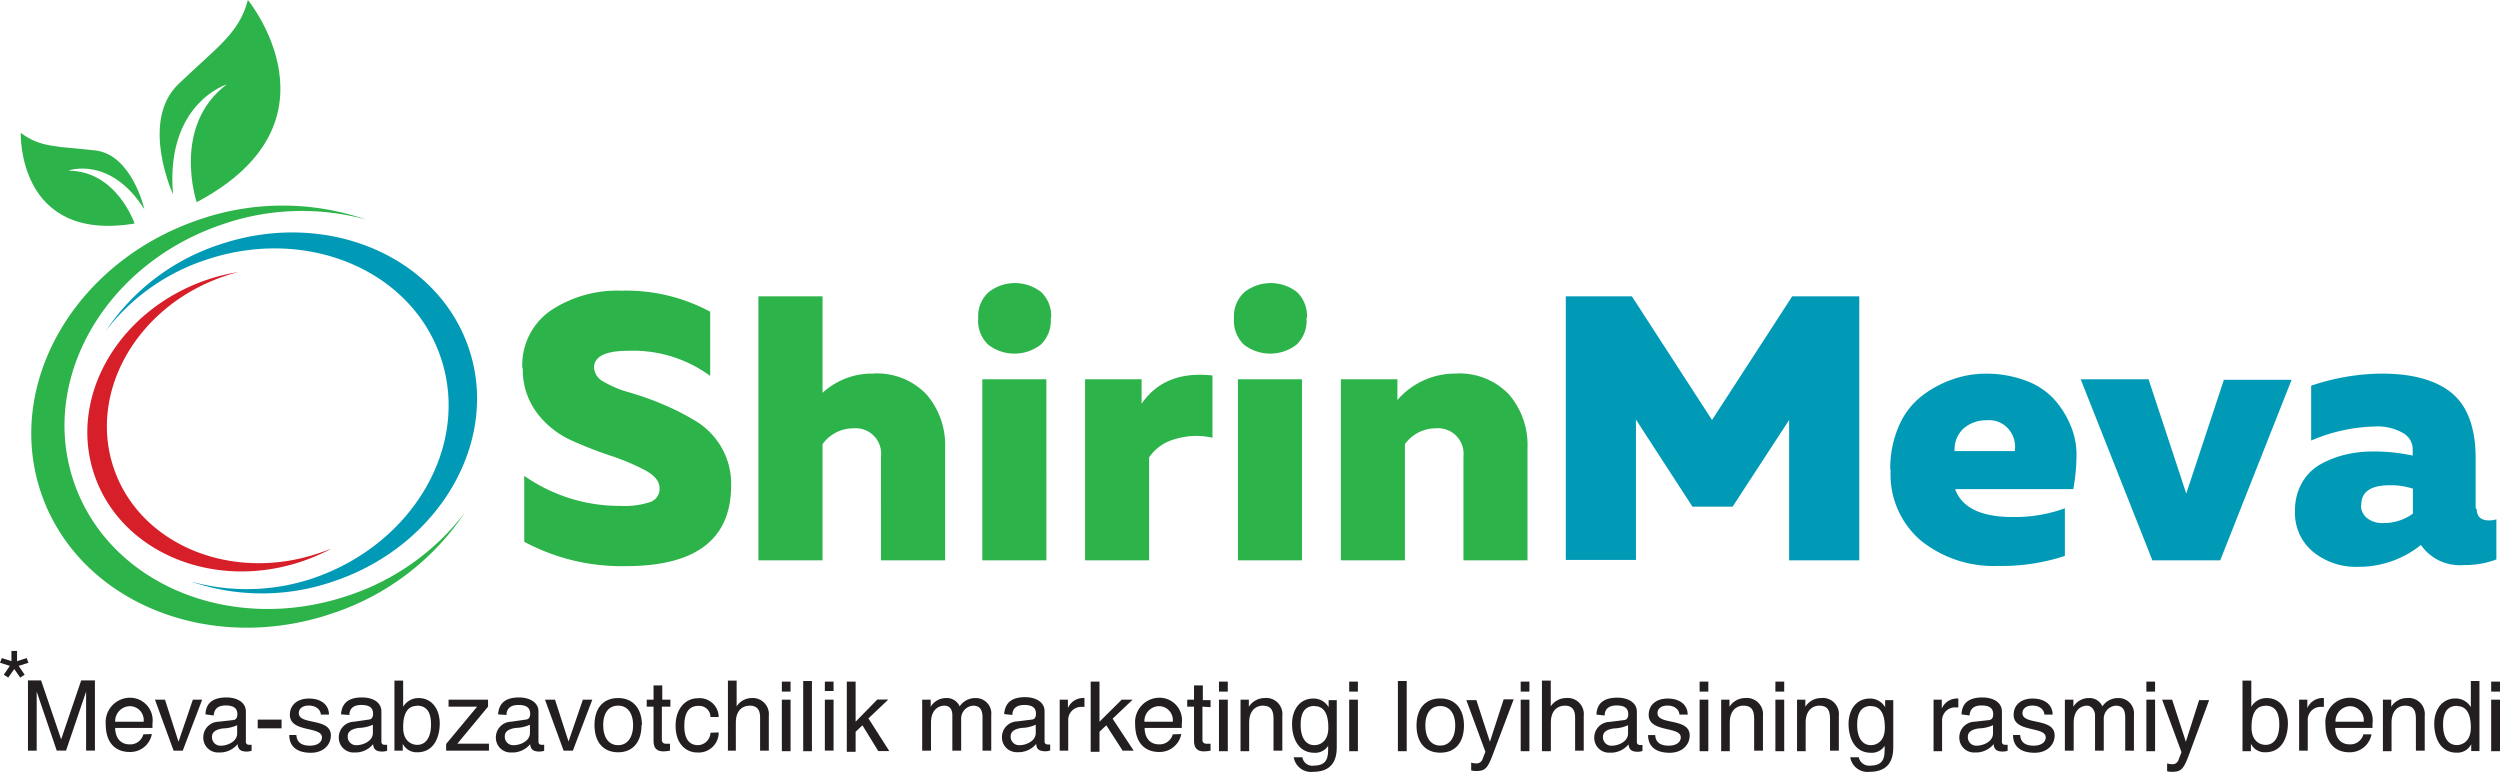 <svg xmlns="http://www.w3.org/2000/svg" viewBox="0 0 249.41 77.03"><defs><style>.cls-1{fill:#2cb34a;}.cls-1,.cls-2,.cls-3,.cls-4{fill-rule:evenodd;}.cls-2{fill:#009ab6;}.cls-3{fill:#d61f28;}.cls-4{fill:#231f20;}</style></defs><g id="Layer_2" data-name="Layer 2"><g id="Слой_1" data-name="Слой 1"><path class="cls-1" d="M34.7,59.43C23,63.36,10.78,58.25,7.34,48s3.22-21.71,14.89-25.63a24.22,24.22,0,0,1,14.31-.46,25.51,25.51,0,0,0-16.67,0C7.5,26.1.43,38.27,4.08,49.12s16.65,16.26,29,12.1A25.51,25.51,0,0,0,46.37,51.15,24.19,24.19,0,0,1,34.7,59.43Z"/><path class="cls-2" d="M20.55,25.92c10-3.37,20.48,1,23.43,9.77s-2.76,18.59-12.75,22A20.75,20.75,0,0,1,19,58a21.79,21.79,0,0,0,14.27,0C43.84,54.46,49.9,44,46.77,34.75S32.52,20.82,21.93,24.39A21.81,21.81,0,0,0,10.56,33,20.76,20.76,0,0,1,20.55,25.92Z"/><path class="cls-3" d="M31.77,55.2c-8.71,2.93-17.86-.88-20.43-8.52s2.4-16.22,11.12-19.15c.44-.15.89-.28,1.33-.39a18.43,18.43,0,0,0-3.1.76c-8.85,3-13.9,11.68-11.29,19.43S21.29,59,30.14,56a19.77,19.77,0,0,0,2.93-1.27C32.65,54.89,32.22,55.05,31.77,55.2Z"/><path class="cls-1" d="M17.26,19.38s-3.34-7.27.55-11S23.86,3.33,24.73,0c0,0,10,12.18-5.11,20.17,0,0-2.54-7.58,3-11.75C22.61,8.42,16.49,10.34,17.26,19.38Z"/><path class="cls-1" d="M14.4,20.87S13.19,15.41,9.46,15,4,14.73,2.07,13.25c0,0-.39,11,11.36,9.05,0,0-1.79-5.28-6.62-5.27C6.81,17,11,15.51,14.4,20.87Z"/><path class="cls-1" d="M52.11,36.75A6.63,6.63,0,0,1,54.91,31,12,12,0,0,1,62,29a17.61,17.61,0,0,1,8.85,2.1v6.4A13,13,0,0,0,62.61,35c-2.23,0-3.35.58-3.35,1.69a1.73,1.73,0,0,0,1,1.41,10.36,10.36,0,0,0,2.53,1.05,30.22,30.22,0,0,1,3.3,1.17A25.22,25.22,0,0,1,69.4,42a7.36,7.36,0,0,1,2.54,2.57,7.27,7.27,0,0,1,1,3.86q0,8.06-10.53,8.05A20.55,20.55,0,0,1,52.3,54.05V47.47a16.56,16.56,0,0,0,9.59,3,8.25,8.25,0,0,0,3-.39,1.39,1.39,0,0,0,.91-1.38q0-1-1.41-1.77A22.43,22.43,0,0,0,61,45.49a39.13,39.13,0,0,1-4-1.56,8.82,8.82,0,0,1-3.43-2.74,7.1,7.1,0,0,1-1.41-4.44Zm23.55-7.19h6.4v9.63a7.27,7.27,0,0,1,5-1.92,6.79,6.79,0,0,1,5.38,2.09,7.75,7.75,0,0,1,1.85,5.33V55.9h-6.4V45.55a2.54,2.54,0,0,0-2.74-2.82,3.8,3.8,0,0,0-3.09,1.58V55.9h-6.4V29.56ZM104.37,55.9H98V37.84h6.39V55.9Zm.45-24.16a3.27,3.27,0,0,1-1,2.65,4.29,4.29,0,0,1-5.23,0,3.28,3.28,0,0,1-1-2.65,3.23,3.23,0,0,1,1.06-2.61,4.26,4.26,0,0,1,5.21,0,3.24,3.24,0,0,1,1,2.61Zm9.07,8.54q2.3-3.35,7.07-2.82v6.21a7.23,7.23,0,0,0-3.7.13,4.55,4.55,0,0,0-2.62,1.83V55.9h-6.39V37.84h5.64v2.44Zm16,15.62h-6.39V37.84h6.39V55.9Zm.45-24.16a3.27,3.27,0,0,1-1,2.65,4.29,4.29,0,0,1-5.23,0,3.28,3.28,0,0,1-1-2.65,3.23,3.23,0,0,1,1.06-2.61,4.26,4.26,0,0,1,5.21,0,3.24,3.24,0,0,1,1,2.61Zm9.07,8.17a7.61,7.61,0,0,1,5.76-2.64,6.8,6.8,0,0,1,5.38,2.09,7.75,7.75,0,0,1,1.84,5.33V55.9H146V45.55a2.55,2.55,0,0,0-2.75-2.82,3.8,3.8,0,0,0-3.09,1.58V55.9h-6.39V37.84h5.64Z"/><path class="cls-2" d="M178.91,29.56h6.58V55.9h-7v-14l-5.64,8.65h-4l-5.64-8.69v14h-7V29.56h6.59l8,12.34,8-12.34Zm9.67,17.31a10.48,10.48,0,0,1,.9-4.46,7.55,7.55,0,0,1,2.37-3,10.9,10.9,0,0,1,3.05-1.6,9.93,9.93,0,0,1,3.16-.53,11.18,11.18,0,0,1,4,.68,7.16,7.16,0,0,1,2.81,1.81,9,9,0,0,1,1.67,2.61,7.41,7.41,0,0,1,.62,3.12,19.51,19.51,0,0,1-.32,3.3H195.05c.68,1.85,2.59,2.78,5.75,2.78a14.58,14.58,0,0,0,5.2-.87v4.75a20.22,20.22,0,0,1-6.7,1,11.57,11.57,0,0,1-7.68-2.54,8.67,8.67,0,0,1-3-7.05ZM201,45a2.7,2.7,0,0,0-.47-2,2.54,2.54,0,0,0-2.35-1.07,3.39,3.39,0,0,0-2.3.83A2.83,2.83,0,0,0,195,45Zm20.85-7.11h6.77L221.5,55.9h-6.77l-7.15-18.06h6.77l3.76,11.4,3.77-11.4Zm25.24,12.9c0,.75.42,1.13,1.24,1.13a2.46,2.46,0,0,0,.72-.11v4a8.67,8.67,0,0,1-3.24.56,4.72,4.72,0,0,1-4.29-2,9.93,9.93,0,0,1-6.28,2.18,6.79,6.79,0,0,1-4.48-1.5,5,5,0,0,1-1.8-4.07,5.5,5.5,0,0,1,.71-2.84,4.92,4.92,0,0,1,1.9-1.86,9.82,9.82,0,0,1,2.48-.94,12.15,12.15,0,0,1,2.73-.3,18.61,18.61,0,0,1,3.92.41v-.64a1.87,1.87,0,0,0-1-1.63,5.15,5.15,0,0,0-2.81-.63,17.12,17.12,0,0,0-6.32,1.4V38.48a22.51,22.51,0,0,1,7-1.21c3.08,0,5.43.64,7,1.92s2.41,3.45,2.41,6.51v5Zm-11.55-.37a1.59,1.59,0,0,0,.6,1.26,2.36,2.36,0,0,0,1.58.5,4.9,4.9,0,0,0,3-.94V48.75a7.17,7.17,0,0,0-2.3-.34C236.52,48.41,235.57,49.06,235.57,50.37Z"/><path class="cls-4" d="M2.79,74.89h.87V69h0l2,5.88h.93l2-5.88h0v5.88h.88v-7H8.1l-2,5.88h0l-2-5.88H2.79v7ZM14.3,73.26a1.34,1.34,0,0,1-1.38,1c-.89,0-1.42-.65-1.43-1.64h3.72v-.44a2.26,2.26,0,0,0-2.36-2.57,2.44,2.44,0,0,0-2.3,2.67c0,1.85,1,2.74,2.38,2.74a2.19,2.19,0,0,0,2.22-1.79ZM11.49,72a1.5,1.5,0,0,1,1.43-1.55A1.39,1.39,0,0,1,14.33,72Zm6.32,2h0L16.46,69.8h-1l1.86,5.09h.91l1.94-5.09h-.93L17.81,74Zm3.51-2.62c.05-.65.42-1,1.19-1s1.17.26,1.17.87c0,.4-.17.57-.44.59L21.81,72a1.56,1.56,0,0,0-1.53,1.6,1.47,1.47,0,0,0,1.56,1.47,2.27,2.27,0,0,0,1.86-.83c.05.54.33.74.93.74a1.65,1.65,0,0,0,.47-.08v-.6a1.55,1.55,0,0,1-.29,0,.28.28,0,0,1-.28-.31v-3c0-1-1-1.41-1.93-1.41-1.2,0-2.06.44-2.1,1.69Zm2.34,1.79c0,.87-1.06,1.22-1.58,1.22a.84.84,0,0,1-.93-.89c0-.51.46-.74,1.09-.83a3.68,3.68,0,0,0,1.42-.32v.82Zm2.05-.51h2.38v-.87H25.71v.87Zm3.15.67c0,1.24.89,1.77,2.15,1.77s2-.8,2-1.73c0-1.8-3.2-1-3.2-2.22,0-.45.37-.76,1-.76s1.15.33,1.2.9h.81c0-.91-.71-1.6-2-1.6-1.07,0-1.9.57-1.9,1.63,0,1.79,3.2,1.11,3.2,2.24,0,.47-.42.83-1.21.83s-1.3-.31-1.34-1.06Zm6-2c0-.65.42-1,1.19-1s1.17.26,1.17.87c0,.4-.17.57-.44.59L35.33,72a1.56,1.56,0,0,0-1.53,1.6,1.47,1.47,0,0,0,1.56,1.47,2.27,2.27,0,0,0,1.86-.83c.05.54.33.74.93.74a1.65,1.65,0,0,0,.47-.08v-.6a1.55,1.55,0,0,1-.29,0,.28.28,0,0,1-.28-.31v-3c0-1-.95-1.41-1.94-1.41-1.19,0-2,.44-2.09,1.69Zm2.34,1.79c0,.87-1.07,1.22-1.58,1.22a.84.84,0,0,1-.93-.89c0-.51.46-.74,1.09-.83a3.68,3.68,0,0,0,1.42-.32v.82Zm2.17,1.77h.81V74.2h0a1.54,1.54,0,0,0,1.45.85c1.74,0,2.24-1.64,2.24-2.87,0-1.42-.77-2.54-2.12-2.54a1.78,1.78,0,0,0-1.53.87V67.9h-.87v7ZM41.6,70.4c1.33,0,1.4,1.26,1.4,1.91,0,1.12-.44,2-1.38,2-.55,0-1.4-.37-1.4-1.73,0-.82.14-2.16,1.38-2.16Zm7.09.1v-.7H44.75v.7H47.6l-3.09,3.72v.67h4.27v-.7H45.63l3.06-3.69Zm1.84.83c0-.65.42-1,1.19-1s1.17.26,1.17.87c0,.4-.17.57-.44.59L51,72a1.56,1.56,0,0,0-1.53,1.6,1.47,1.47,0,0,0,1.56,1.47,2.27,2.27,0,0,0,1.86-.83c.05.54.33.74.93.74a1.65,1.65,0,0,0,.47-.08v-.6a1.55,1.55,0,0,1-.29,0,.28.28,0,0,1-.28-.31v-3c0-1-1-1.41-1.94-1.41-1.19,0-2,.44-2.09,1.69Zm2.34,1.79c0,.87-1.07,1.22-1.58,1.22a.84.84,0,0,1-.93-.89c0-.51.46-.74,1.09-.83a3.68,3.68,0,0,0,1.42-.32v.82Zm3.84.83h0L55.37,69.8h-1l1.86,5.09h.92l1.94-5.09h-.94L56.71,74Zm6.45-1.61c0,1.14-.51,2-1.49,2s-1.49-.81-1.49-2,.52-1.94,1.49-1.94,1.49.81,1.49,1.94Zm.88,0c0-1.65-.89-2.7-2.37-2.7s-2.36,1-2.36,2.7.88,2.71,2.36,2.71S64,74,64,72.34Zm2.84-1.84v-.7h-.81V68.38H65.2V69.8h-.68v.7h.68v3.37c0,.61.18,1.09,1,1.09a5.07,5.07,0,0,0,.64-.07V74.2h-.3c-.18,0-.51,0-.51-.4V70.5Zm4,2.6a1.29,1.29,0,0,1-1.23,1.24c-.86,0-1.38-.58-1.38-1.92s.47-2,1.43-2a1.12,1.12,0,0,1,1.18,1.11h.82a1.9,1.9,0,0,0-2.09-1.87c-1.18,0-2.21,1-2.21,2.73,0,2,1.21,2.68,2.12,2.68a2,2,0,0,0,2.18-2Zm1.66,1.79h.87V72.1c0-1.29.72-1.7,1.42-1.7s1,.45,1,1.14v3.35h.87V71.42A1.61,1.61,0,0,0,75,69.64a1.8,1.8,0,0,0-1.51.83h0V67.9h-.87v7ZM78,69h.87V68H78v1Zm0,5.94h.87V69.8H78v5.09Zm3-7h-.87v7H81v-7Zm1.29,1h.87V68h-.87v1Zm0,5.94h.87V69.8h-.87v5.09Zm4.33-3.19,2-1.9H87.52L85.36,72v-4h-.88v7h.88V73l.68-.64,1.58,2.57h1.1L86.66,71.7ZM92,74.89h.88V72.1c0-1.39.86-1.7,1.33-1.7.64,0,.8.52.8.95v3.54h.88V71.77a1.29,1.29,0,0,1,1.19-1.37c.72,0,.94.48.94,1.18v3.31h.87V71.36a1.54,1.54,0,0,0-1.57-1.72,1.87,1.87,0,0,0-1.58.83,1.39,1.39,0,0,0-1.35-.83,1.78,1.78,0,0,0-1.54.87h0V69.8H92v5.09Zm9-3.56c0-.65.42-1,1.19-1s1.16.26,1.16.87c0,.4-.16.57-.43.59l-1.44.18a1.56,1.56,0,0,0-1.52,1.6,1.47,1.47,0,0,0,1.55,1.47,2.29,2.29,0,0,0,1.87-.83c0,.54.32.74.93.74a1.52,1.52,0,0,0,.46-.08v-.6a1.35,1.35,0,0,1-.28,0,.28.28,0,0,1-.28-.31v-3c0-1-1-1.41-1.94-1.41-1.19,0-2,.44-2.09,1.69Zm2.33,1.79c0,.87-1.06,1.22-1.57,1.22a.84.84,0,0,1-.93-.89c0-.51.46-.74,1.09-.83a3.58,3.58,0,0,0,1.41-.32v.82Zm2.37,1.77h.87v-3a1.3,1.3,0,0,1,1.3-1.37h.32v-.88a.69.69,0,0,0-.22,0,1.64,1.64,0,0,0-1.43,1h0V69.8h-.82v5.09ZM111,71.7l2-1.9h-1.09L109.69,72v-4h-.88v7h.88V73l.68-.64L112,74.89h1.1L111,71.7Zm6,1.56a1.36,1.36,0,0,1-1.38,1c-.89,0-1.42-.65-1.43-1.64h3.71v-.44a2.25,2.25,0,0,0-2.35-2.57,2.44,2.44,0,0,0-2.3,2.67c0,1.85,1,2.74,2.38,2.74a2.2,2.2,0,0,0,2.22-1.79ZM114.17,72a1.49,1.49,0,0,1,1.43-1.55A1.39,1.39,0,0,1,117,72Zm6.6-1.45v-.7H120V68.38h-.88V69.8h-.68v.7h.68v3.37c0,.61.19,1.09,1,1.09a5.19,5.19,0,0,0,.65-.07V74.2h-.31c-.17,0-.5,0-.5-.4V70.5Zm.84-1.55h.88V68h-.88v1Zm0,5.94h.88V69.8h-.88v5.09Zm2.13,0h.88V72.1c0-1.39.86-1.7,1.34-1.7.84,0,1.09.45,1.09,1.34v3.15h.88V71.42a1.61,1.61,0,0,0-1.78-1.78,1.87,1.87,0,0,0-1.56.87h0V69.8h-.83v5.09Zm7.41-4.49c1.24,0,1.37,1.35,1.37,2.16,0,1.37-.84,1.73-1.39,1.73-.93,0-1.37-.86-1.37-2,0-.64.07-1.91,1.39-1.91Zm2.21-.6h-.81v.71h0a1.72,1.72,0,0,0-1.53-.87c-1.35,0-2.12,1.11-2.12,2.55,0,1.22.51,2.86,2.24,2.86a1.53,1.53,0,0,0,1.36-.69v.17c0,.84,0,1.8-1.43,1.8a1,1,0,0,1-1.14-.83h-.86A1.74,1.74,0,0,0,131,77c2.35,0,2.36-1.84,2.36-2.57V69.8ZM134.6,69h.87V68h-.87v1Zm0,5.94h.87V69.8h-.87v5.09Zm5.74-7h-.88v7h.88v-7Zm4.84,4.44c0,1.14-.52,2-1.49,2s-1.49-.81-1.49-2,.51-1.94,1.49-1.94,1.49.81,1.49,1.94Zm.87,0c0-1.65-.88-2.7-2.36-2.7s-2.37,1-2.37,2.7.89,2.71,2.37,2.71,2.36-1,2.36-2.71ZM148.19,75l-.28.72a.62.62,0,0,1-.62.44,1.72,1.72,0,0,1-.52-.08v.78a1.67,1.67,0,0,0,.49.06c.92,0,1.16-.25,1.75-1.86l2-5.29h-1L148.64,74h0l-1.35-4.15h-1L148.19,75ZM151.71,69h.87V68h-.87v1Zm0,5.94h.87V69.8h-.87v5.09Zm2.13,0h.88V72.1c0-1.29.72-1.7,1.42-1.7s1,.45,1,1.14v3.35H158V71.42a1.61,1.61,0,0,0-1.78-1.78,1.84,1.84,0,0,0-1.51.83h0V67.9h-.88v7Zm6.25-3.56c0-.65.42-1,1.19-1s1.16.26,1.16.87c0,.4-.16.57-.43.59l-1.44.18a1.56,1.56,0,0,0-1.52,1.6,1.47,1.47,0,0,0,1.55,1.47,2.29,2.29,0,0,0,1.87-.83c.05.54.32.74.93.74a1.52,1.52,0,0,0,.46-.08v-.6a1.35,1.35,0,0,1-.28,0,.28.28,0,0,1-.28-.31v-3c0-1-1-1.41-1.94-1.41-1.19,0-2.05.44-2.09,1.69Zm2.33,1.79c0,.87-1.06,1.22-1.57,1.22a.84.84,0,0,1-.93-.89c0-.51.46-.74,1.09-.83a3.58,3.58,0,0,0,1.41-.32v.82Zm2,.16c0,1.24.89,1.77,2.15,1.77s2-.8,2-1.73c0-1.8-3.21-1-3.21-2.22,0-.45.37-.76,1-.76s1.14.33,1.19.9h.82c0-.91-.71-1.6-2-1.6-1.07,0-1.89.57-1.89,1.63,0,1.79,3.2,1.11,3.2,2.24,0,.47-.42.83-1.21.83s-1.3-.31-1.34-1.06ZM169.56,69h.87V68h-.87v1Zm0,5.94h.87V69.8h-.87v5.09Zm2.13,0h.88V72.1c0-1.39.85-1.7,1.34-1.7.84,0,1.09.45,1.09,1.34v3.15h.88V71.42a1.62,1.62,0,0,0-1.79-1.78,1.85,1.85,0,0,0-1.55.87h0V69.8h-.83v5.09ZM177.13,69H178V68h-.88v1Zm0,5.94H178V69.8h-.88v5.09Zm2.13,0h.88V72.1c0-1.39.86-1.7,1.34-1.7.84,0,1.09.45,1.09,1.34v3.15h.88V71.42a1.61,1.61,0,0,0-1.78-1.78,1.85,1.85,0,0,0-1.56.87h0V69.8h-.83v5.09Zm7.41-4.49c1.24,0,1.37,1.35,1.37,2.16,0,1.37-.84,1.73-1.39,1.73-.93,0-1.37-.86-1.37-2,0-.64.07-1.91,1.39-1.91Zm2.21-.6h-.81v.71h0a1.72,1.72,0,0,0-1.53-.87c-1.35,0-2.12,1.11-2.12,2.55,0,1.22.51,2.86,2.24,2.86a1.53,1.53,0,0,0,1.36-.69v.17c0,.84,0,1.8-1.43,1.8a1.05,1.05,0,0,1-1.15-.83h-.85A1.74,1.74,0,0,0,186.51,77c2.36,0,2.37-1.84,2.37-2.57V69.8Zm4,5.09h.87v-3a1.3,1.3,0,0,1,1.3-1.37h.32v-.88a.69.69,0,0,0-.22,0,1.64,1.64,0,0,0-1.43,1h0V69.8h-.82v5.09Zm3.61-3.56c.05-.65.42-1,1.19-1s1.17.26,1.17.87c0,.4-.17.57-.44.59L197,72a1.56,1.56,0,0,0-1.53,1.6,1.47,1.47,0,0,0,1.56,1.47,2.27,2.27,0,0,0,1.86-.83c.05.54.33.74.93.74a1.65,1.65,0,0,0,.47-.08v-.6a1.55,1.55,0,0,1-.29,0,.28.28,0,0,1-.28-.31v-3c0-1-1-1.41-1.94-1.41-1.19,0-2.05.44-2.09,1.69Zm2.34,1.79c0,.87-1.07,1.22-1.58,1.22a.84.84,0,0,1-.93-.89c0-.51.46-.74,1.09-.83a3.68,3.68,0,0,0,1.42-.32v.82Zm2,.16c0,1.24.89,1.77,2.15,1.77s2-.8,2-1.73c0-1.8-3.21-1-3.21-2.22,0-.45.37-.76,1-.76s1.14.33,1.19.9h.82c0-.91-.71-1.6-2-1.6-1.07,0-1.89.57-1.89,1.63,0,1.79,3.2,1.11,3.2,2.24,0,.47-.42.83-1.21.83s-1.3-.31-1.34-1.06ZM206,74.89h.88V72.1c0-1.39.85-1.7,1.33-1.7s.8.52.8.95v3.54h.87V71.77a1.3,1.3,0,0,1,1.2-1.37c.72,0,.94.48.94,1.18v3.31h.87V71.36a1.54,1.54,0,0,0-1.57-1.72,1.87,1.87,0,0,0-1.58.83,1.39,1.39,0,0,0-1.35-.83,1.78,1.78,0,0,0-1.54.87h0V69.8H206v5.09ZM214.11,69H215V68h-.87v1Zm0,5.94H215V69.8h-.87v5.09Zm3.51.14-.28.72a.62.62,0,0,1-.62.44,1.72,1.72,0,0,1-.52-.08v.78a1.62,1.62,0,0,0,.49.06c.92,0,1.16-.25,1.75-1.86l1.95-5.29h-1L218.07,74h0L216.7,69.8h-1L217.62,75Zm6.12-.14h.82V74.2h0a1.54,1.54,0,0,0,1.45.85c1.73,0,2.24-1.64,2.24-2.87,0-1.42-.77-2.54-2.12-2.54a1.75,1.75,0,0,0-1.53.87V67.9h-.88v7ZM226,70.4c1.33,0,1.39,1.26,1.39,1.91,0,1.12-.43,2-1.37,2-.55,0-1.4-.37-1.4-1.73,0-.82.14-2.16,1.38-2.16Zm3.35,4.49h.88v-3a1.29,1.29,0,0,1,1.29-1.37h.32v-.88a.65.65,0,0,0-.22,0,1.65,1.65,0,0,0-1.43,1h0V69.8h-.82v5.09Zm6.43-1.63a1.34,1.34,0,0,1-1.38,1c-.88,0-1.42-.65-1.43-1.64h3.72v-.44a2.25,2.25,0,0,0-2.36-2.57A2.44,2.44,0,0,0,232,72.31c0,1.85,1,2.74,2.37,2.74a2.19,2.19,0,0,0,2.22-1.79ZM233,72a1.5,1.5,0,0,1,1.43-1.55A1.39,1.39,0,0,1,235.81,72Zm4.71,2.94h.88V72.1c0-1.39.85-1.7,1.34-1.7.84,0,1.09.45,1.09,1.34v3.15h.88V71.42a1.61,1.61,0,0,0-1.78-1.78,1.85,1.85,0,0,0-1.56.87h0V69.8h-.83v5.09Zm9.67-7h-.88v2.61a1.75,1.75,0,0,0-1.53-.87c-1.35,0-2.12,1.12-2.12,2.54,0,1.23.51,2.87,2.24,2.87a1.54,1.54,0,0,0,1.45-.85h0v.69h.82v-7Zm-2.26,2.5c1.24,0,1.38,1.34,1.38,2.16,0,1.36-.85,1.73-1.4,1.73-.93,0-1.37-.86-1.37-2,0-.65.07-1.91,1.39-1.91ZM248.53,69h.88V68h-.88v1Zm0,5.94h.88V69.8h-.88Z"/><polygon class="cls-4" points="1.14 65.96 0.18 65.65 0 66.12 0.98 66.43 0.38 67.31 0.82 67.6 1.42 66.75 2.02 67.6 2.46 67.31 1.86 66.43 2.84 66.12 2.66 65.65 1.7 65.96 1.7 64.94 1.14 64.94 1.14 65.96"/></g></g></svg>